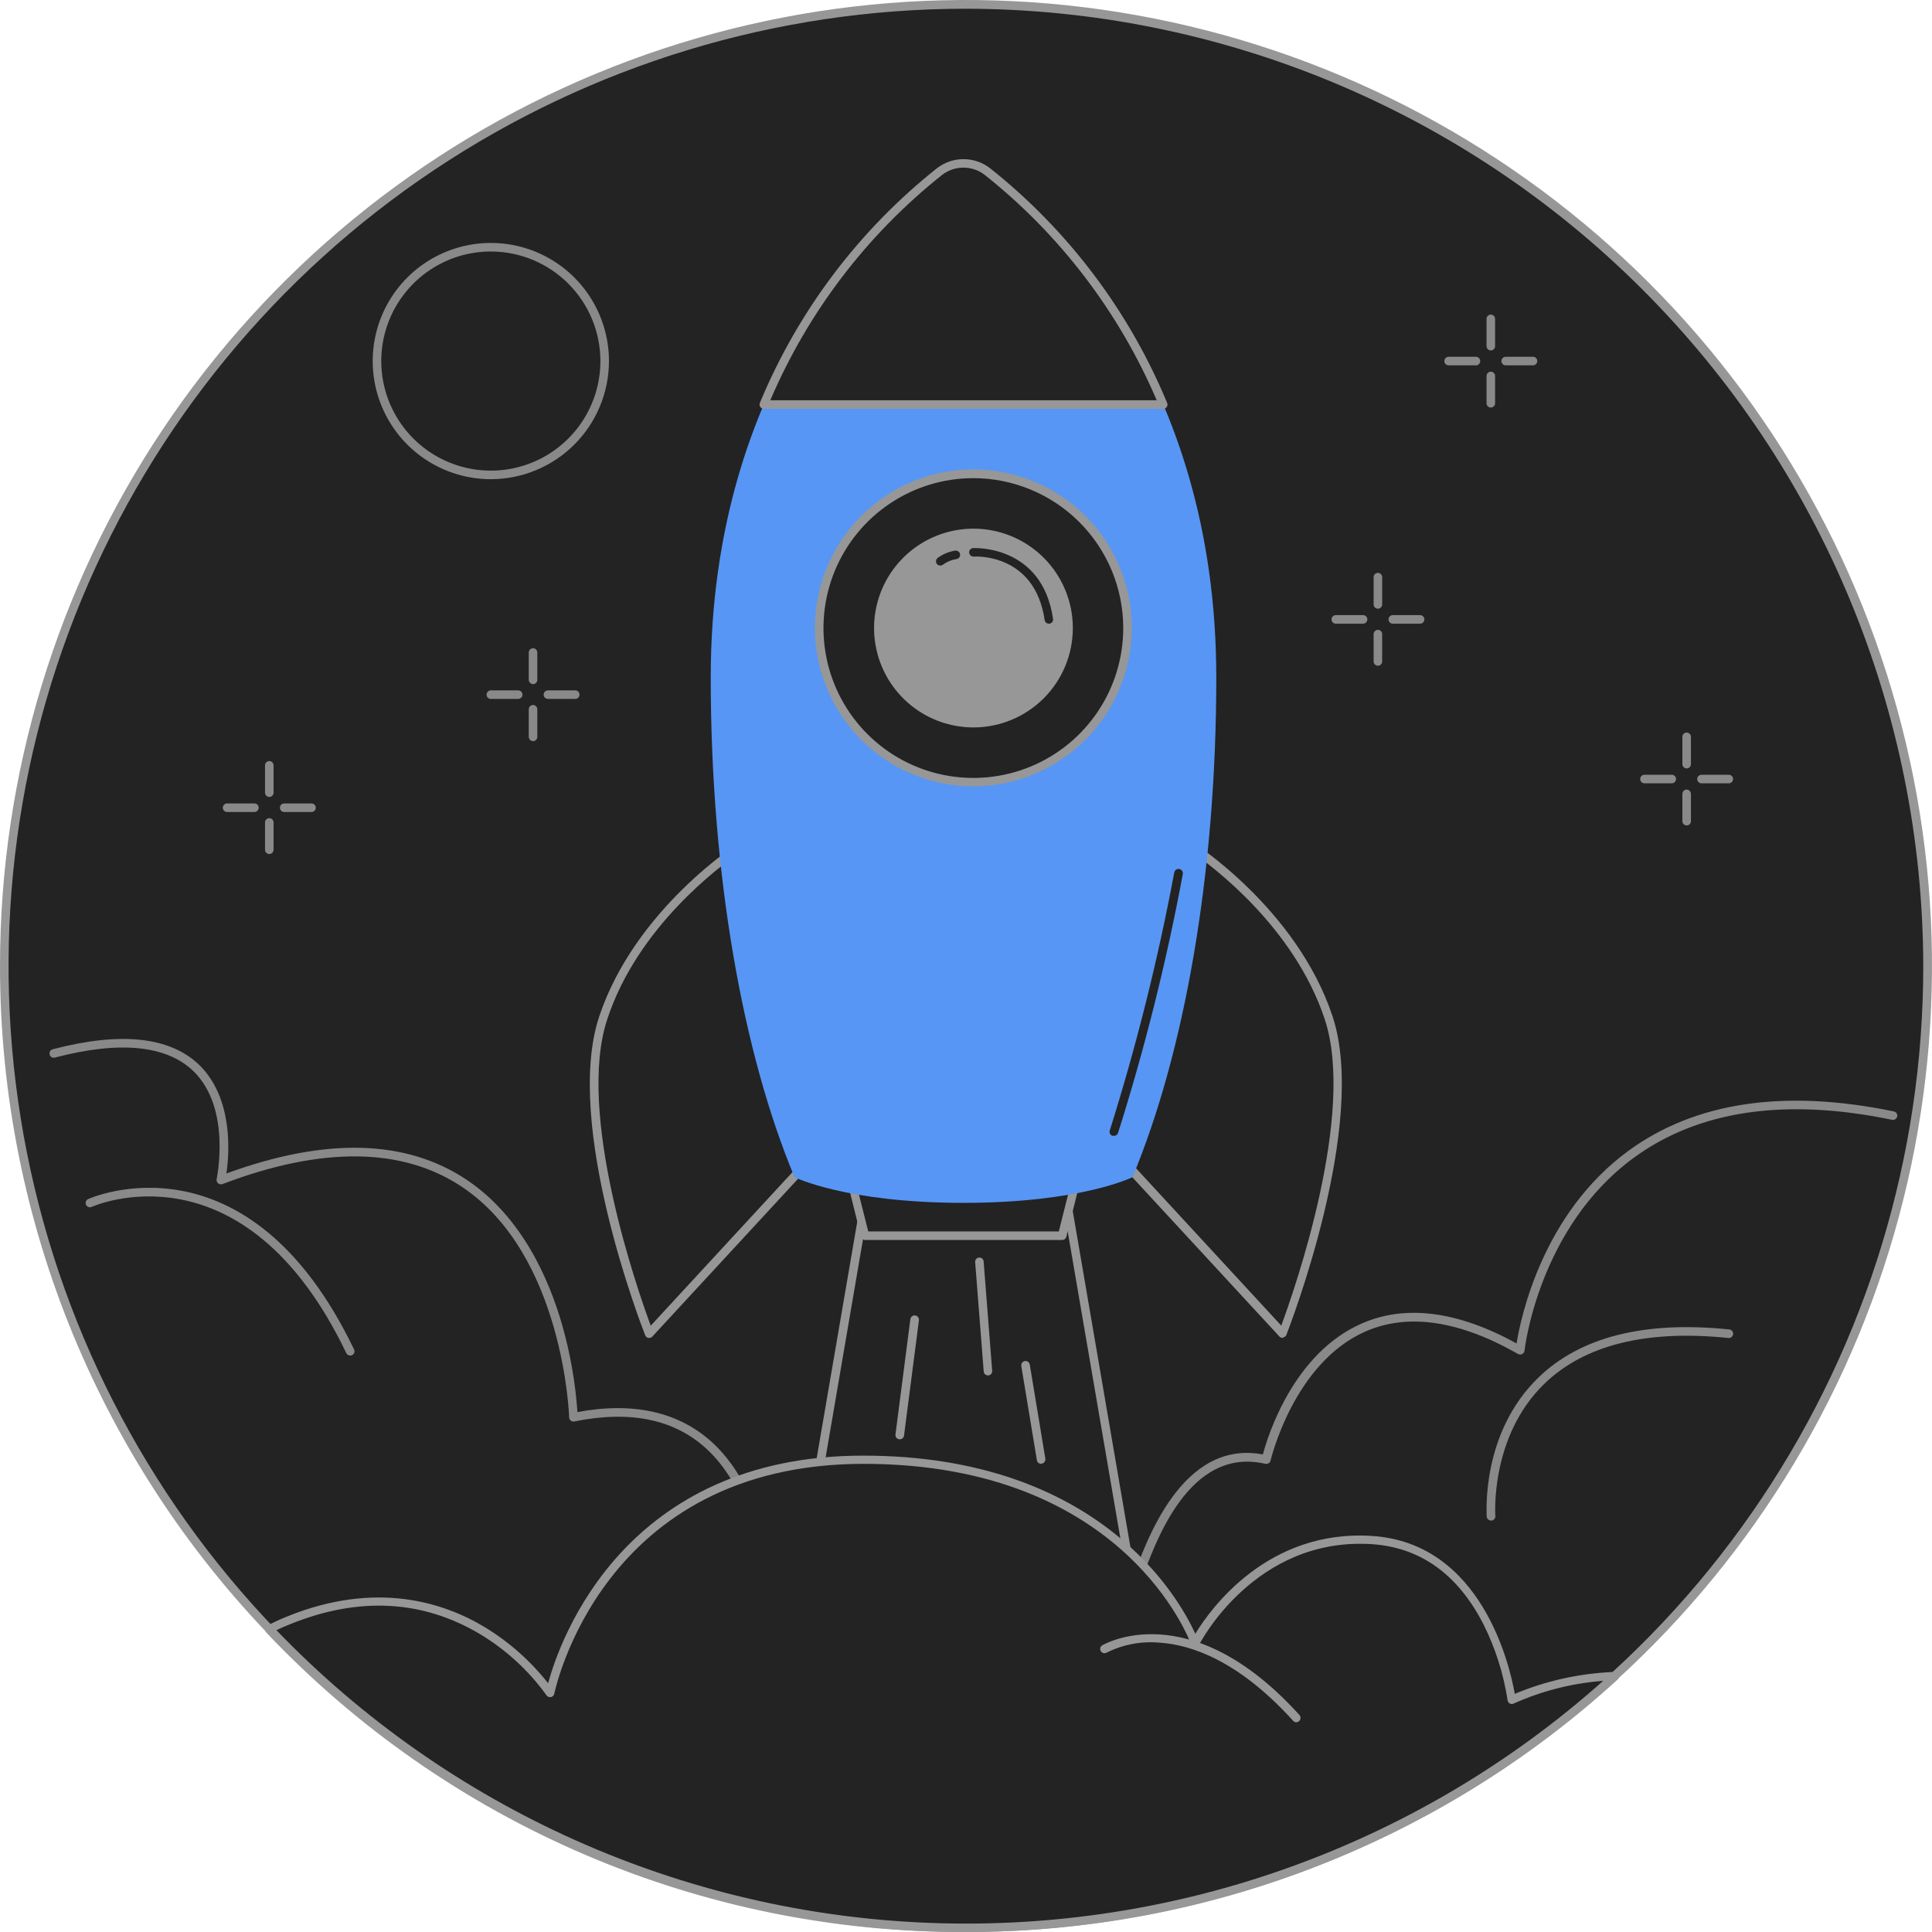 <svg width="306" height="306" viewBox="0 0 306 306" fill="none" xmlns="http://www.w3.org/2000/svg">
<path d="M305.293 153.013C305.293 183.137 296.361 212.584 279.625 237.631C262.889 262.678 239.102 282.199 211.271 293.727C183.441 305.255 152.817 308.271 123.272 302.394C93.727 296.517 66.588 282.011 45.288 260.711C23.987 239.41 9.481 212.272 3.604 182.727C-2.272 153.182 0.744 122.558 12.271 94.727C23.799 66.897 43.321 43.109 68.368 26.374C93.415 9.638 122.862 0.705 152.986 0.705C173.002 0.653 192.83 4.557 211.333 12.193C229.835 19.829 246.646 31.046 260.799 45.199C274.953 59.353 286.17 76.164 293.805 94.666C301.441 113.168 305.345 132.997 305.293 153.013Z" fill="#232323"/>
<path d="M152.986 305.999C112.411 305.999 73.499 289.881 44.809 261.19C16.118 232.5 6.00924e-07 193.587 6.00924e-07 153.013C-0.003 122.751 8.969 93.169 25.779 68.006C42.59 42.843 66.485 23.231 94.443 11.649C122.4 0.067 153.164 -2.964 182.845 2.939C212.525 8.842 239.788 23.414 261.186 44.812C282.584 66.211 297.156 93.474 303.059 123.154C308.962 152.834 305.931 183.598 294.35 211.556C282.768 239.513 263.155 263.409 237.993 280.219C212.83 297.03 183.247 306.001 152.986 305.999ZM152.986 1.383C122.996 1.383 93.68 10.276 68.745 26.937C43.809 43.599 24.374 67.28 12.898 94.987C1.421 122.693 -1.581 153.181 4.269 182.594C10.12 212.008 24.561 239.026 45.767 260.231C66.973 281.437 93.991 295.879 123.404 301.729C152.818 307.58 183.305 304.577 211.012 293.101C238.719 281.624 262.4 262.189 279.061 237.254C295.723 212.319 304.616 183.002 304.616 153.013C304.558 112.816 288.565 74.281 260.141 45.858C231.717 17.434 193.183 1.44 152.986 1.383Z" fill="#979797"/>
<path d="M178.948 253.72C178.795 253.718 178.647 253.666 178.528 253.571C178.388 253.459 178.298 253.296 178.278 253.119C178.258 252.941 178.308 252.762 178.419 252.622C178.751 251.895 179.037 251.148 179.273 250.385C181.456 244.202 187.191 227.947 200.017 230.36C200.844 227.282 204.897 214.348 215.662 209.63C222.59 206.58 230.847 207.637 240.202 212.776C240.88 208.573 244.351 192.181 257.935 182.257C268.51 174.543 282.624 172.441 299.964 176.034C300.052 176.052 300.135 176.087 300.208 176.136C300.282 176.186 300.345 176.25 300.395 176.324C300.444 176.399 300.478 176.482 300.495 176.569C300.511 176.657 300.511 176.747 300.493 176.834C300.451 177.009 300.343 177.162 300.192 177.261C300.041 177.359 299.857 177.395 299.68 177.363C282.8 173.851 269.039 175.871 258.79 183.355C243.673 194.391 241.476 213.725 241.463 213.914C241.45 214.028 241.41 214.136 241.346 214.231C241.283 214.325 241.197 214.403 241.097 214.457C240.997 214.51 240.885 214.538 240.771 214.538C240.658 214.538 240.546 214.51 240.446 214.457C231.132 209.142 222.997 207.935 216.259 210.891C204.884 215.88 201.264 231.228 201.237 231.336C201.197 231.51 201.089 231.661 200.939 231.756C200.785 231.853 200.601 231.887 200.423 231.851C188.303 229.018 182.907 244.324 180.616 250.832C180.366 251.751 180.001 252.635 179.531 253.462C179.462 253.549 179.372 253.618 179.271 253.662C179.169 253.707 179.059 253.727 178.948 253.72Z" fill="#898989"/>
<path d="M183.235 273.46H122.74L138.589 181.091H167.386L183.235 273.46Z" fill="#232323"/>
<path d="M183.235 274.138H122.74C122.642 274.14 122.544 274.119 122.454 274.079C122.364 274.038 122.285 273.978 122.221 273.902C122.158 273.827 122.112 273.739 122.086 273.643C122.061 273.548 122.058 273.448 122.076 273.351L137.925 180.983C137.95 180.824 138.031 180.68 138.153 180.576C138.274 180.472 138.429 180.414 138.589 180.413H167.386C167.546 180.414 167.701 180.472 167.822 180.576C167.944 180.68 168.025 180.824 168.05 180.983L183.899 273.351C183.917 273.448 183.914 273.548 183.888 273.643C183.863 273.739 183.817 273.827 183.754 273.902C183.69 273.978 183.61 274.038 183.521 274.079C183.431 274.119 183.333 274.14 183.235 274.138ZM123.581 272.782H182.448L166.83 181.769H139.172L123.581 272.782Z" fill="#979797"/>
<path d="M168.225 195.76H136.988L133.232 180.752H171.98L168.225 195.76Z" fill="#232323"/>
<path d="M168.226 196.398H137.043C136.891 196.397 136.744 196.346 136.624 196.253C136.504 196.16 136.417 196.03 136.379 195.883L132.65 180.915C132.623 180.817 132.62 180.714 132.641 180.615C132.662 180.516 132.707 180.423 132.772 180.345C132.832 180.261 132.911 180.192 133.003 180.144C133.095 180.097 133.198 180.073 133.301 180.074H171.968C172.071 180.073 172.174 180.097 172.266 180.144C172.358 180.192 172.437 180.261 172.497 180.345C172.561 180.424 172.607 180.516 172.63 180.614C172.654 180.713 172.655 180.816 172.632 180.915L168.877 195.937C168.829 196.071 168.741 196.188 168.624 196.271C168.508 196.353 168.369 196.398 168.226 196.398ZM137.518 195.042H167.697L171.114 181.484H134.101L137.518 195.042Z" fill="#979797"/>
<path d="M117.587 133.896C117.587 133.896 101.21 144.133 95.515 161.202C89.821 178.271 102.796 211.23 102.796 211.23L132.623 178.935L117.587 133.896Z" fill="#232323"/>
<path d="M102.822 211.908H102.7C102.588 211.89 102.483 211.842 102.395 211.771C102.307 211.7 102.239 211.607 102.198 211.501C101.656 210.145 89.21 178.095 94.904 160.998C100.598 143.902 117.084 133.449 117.247 133.341C117.341 133.297 117.442 133.274 117.545 133.274C117.649 133.274 117.75 133.297 117.844 133.341C117.939 133.38 118.024 133.439 118.094 133.513C118.164 133.588 118.218 133.677 118.25 133.774L133.232 178.773C133.272 178.887 133.281 179.011 133.257 179.13C133.233 179.249 133.178 179.36 133.096 179.451L103.269 211.745C103.145 211.853 102.986 211.911 102.822 211.908ZM117.247 134.954C114.034 137.164 100.978 146.817 96.192 161.405C91.203 176.319 100.964 204.288 103.066 209.969L131.849 178.786L117.247 134.954Z" fill="#979797"/>
<path d="M188.385 133.896C188.385 133.896 204.763 144.133 210.457 161.202C216.151 178.271 203.177 211.23 203.177 211.23L173.35 178.935L188.385 133.896Z" fill="#232323"/>
<path d="M203.149 211.908C203.055 211.909 202.961 211.891 202.875 211.853C202.788 211.816 202.711 211.761 202.647 211.691L172.82 179.396C172.739 179.306 172.684 179.195 172.66 179.076C172.636 178.957 172.644 178.833 172.685 178.718L187.693 133.693C187.726 133.596 187.779 133.507 187.85 133.432C187.92 133.357 188.005 133.298 188.1 133.259C188.193 133.216 188.295 133.193 188.398 133.193C188.501 133.193 188.603 133.216 188.696 133.259C188.859 133.368 205.345 143.821 211.04 160.917C216.734 178.013 204.261 210.064 203.746 211.42C203.705 211.525 203.637 211.618 203.549 211.69C203.461 211.761 203.356 211.808 203.244 211.827L203.149 211.908ZM174.149 178.773L202.932 209.956C205.034 204.275 214.795 176.359 209.806 161.392C204.952 146.804 191.964 137.15 188.751 134.94L174.149 178.773Z" fill="#979797"/>
<path d="M179.369 186.446C187.504 166.964 192.642 138.723 192.642 107.296C192.642 59.668 166.367 34.87 156.389 27.17C155.306 26.332 153.976 25.877 152.606 25.877C151.237 25.877 149.907 26.332 148.824 27.17C138.845 34.87 112.57 59.708 112.57 107.296C112.57 138.723 117.695 166.95 125.843 186.446C125.843 186.446 133.978 190.514 152.606 190.514C171.235 190.514 179.369 186.446 179.369 186.446Z" fill="#5796F4"/>
<path d="M148.824 27.17C136.578 36.926 126.998 49.621 120.977 64.074H184.237C178.215 49.621 168.636 36.926 156.389 27.17C155.306 26.332 153.976 25.877 152.607 25.877C151.238 25.877 149.907 26.332 148.824 27.17Z" fill="#232323"/>
<path d="M184.236 64.752H120.975C120.864 64.751 120.755 64.724 120.657 64.671C120.56 64.618 120.476 64.543 120.415 64.45C120.353 64.358 120.315 64.252 120.304 64.141C120.293 64.031 120.309 63.919 120.352 63.816C126.397 49.246 136.05 36.453 148.403 26.641C149.606 25.711 151.084 25.206 152.606 25.206C154.127 25.206 155.605 25.711 156.808 26.641C169.161 36.453 178.814 49.246 184.859 63.816C184.902 63.919 184.918 64.031 184.907 64.141C184.896 64.252 184.858 64.358 184.796 64.45C184.735 64.543 184.652 64.618 184.554 64.671C184.456 64.724 184.347 64.751 184.236 64.752ZM122.006 63.396H183.205C177.23 49.428 167.875 37.166 155.981 27.712C155.013 26.958 153.82 26.549 152.592 26.549C151.364 26.549 150.171 26.958 149.203 27.712C137.316 37.165 127.969 49.428 122.006 63.396Z" fill="#979797"/>
<path d="M154.179 123.891C167.665 123.891 178.597 112.959 178.597 99.473C178.597 85.988 167.665 75.056 154.179 75.056C140.694 75.056 129.762 85.988 129.762 99.473C129.762 112.959 140.694 123.891 154.179 123.891Z" fill="#232323"/>
<path d="M154.179 124.542C149.215 124.544 144.362 123.075 140.233 120.319C136.105 117.563 132.886 113.645 130.984 109.059C129.083 104.474 128.584 99.428 129.551 94.559C130.518 89.69 132.907 85.217 136.416 81.706C139.925 78.195 144.396 75.803 149.265 74.834C154.133 73.865 159.18 74.361 163.766 76.26C168.353 78.159 172.273 81.375 175.031 85.503C177.789 89.63 179.261 94.482 179.261 99.446C179.254 106.097 176.61 112.474 171.908 117.179C167.206 121.883 160.83 124.531 154.179 124.542ZM154.179 75.734C149.483 75.731 144.891 77.121 140.985 79.729C137.079 82.336 134.034 86.044 132.236 90.382C130.437 94.721 129.966 99.495 130.882 104.101C131.797 108.708 134.058 112.939 137.379 116.26C140.7 119.581 144.931 121.842 149.538 122.757C154.144 123.673 158.918 123.202 163.257 121.403C167.595 119.605 171.303 116.56 173.91 112.654C176.518 108.748 177.908 104.156 177.905 99.46C177.898 93.169 175.396 87.139 170.948 82.691C166.5 78.243 160.47 75.741 154.179 75.734Z" fill="#979797"/>
<path d="M154.178 114.536C162.497 114.536 169.241 107.792 169.241 99.473C169.241 91.154 162.497 84.411 154.178 84.411C145.859 84.411 139.115 91.154 139.115 99.473C139.115 107.792 145.859 114.536 154.178 114.536Z" fill="#979797"/>
<path d="M154.18 115.214C151.067 115.214 148.024 114.291 145.435 112.561C142.846 110.832 140.829 108.373 139.638 105.497C138.446 102.621 138.135 99.456 138.742 96.403C139.349 93.349 140.848 90.545 143.05 88.343C145.251 86.142 148.056 84.643 151.109 84.035C154.163 83.428 157.327 83.74 160.204 84.931C163.08 86.123 165.538 88.14 167.268 90.728C168.997 93.317 169.921 96.36 169.921 99.474C169.921 103.648 168.262 107.652 165.31 110.604C162.358 113.556 158.355 115.214 154.18 115.214ZM154.18 85.089C151.335 85.089 148.554 85.932 146.188 87.513C143.823 89.094 141.979 91.34 140.89 93.969C139.801 96.597 139.517 99.489 140.072 102.28C140.627 105.07 141.997 107.633 144.008 109.645C146.02 111.657 148.583 113.027 151.374 113.582C154.164 114.137 157.056 113.852 159.685 112.763C162.313 111.675 164.56 109.831 166.141 107.465C167.721 105.1 168.565 102.319 168.565 99.474C168.561 95.659 167.045 92.003 164.348 89.306C161.651 86.609 157.994 85.092 154.18 85.089Z" fill="#979797"/>
<path d="M166.122 98.782C165.961 98.784 165.805 98.727 165.683 98.622C165.561 98.517 165.481 98.372 165.458 98.213C163.912 87.665 154.612 88.126 154.219 88.153C154.042 88.16 153.869 88.1 153.735 87.984C153.601 87.868 153.517 87.705 153.5 87.529C153.493 87.441 153.503 87.352 153.531 87.267C153.558 87.183 153.602 87.105 153.66 87.038C153.719 86.971 153.789 86.917 153.869 86.877C153.949 86.838 154.035 86.816 154.124 86.81C154.232 86.81 165.065 86.214 166.787 98.023C166.81 98.199 166.763 98.377 166.657 98.519C166.551 98.66 166.393 98.755 166.217 98.782H166.122Z" fill="#232323"/>
<path d="M148.917 89.576C148.816 89.575 148.716 89.551 148.624 89.507C148.533 89.462 148.452 89.398 148.389 89.319C148.279 89.177 148.231 88.997 148.254 88.819C148.276 88.641 148.369 88.48 148.511 88.37C149.335 87.764 150.293 87.364 151.304 87.204C151.483 87.184 151.663 87.236 151.804 87.347C151.946 87.459 152.039 87.621 152.063 87.8C152.074 87.888 152.068 87.976 152.045 88.061C152.021 88.146 151.982 88.226 151.927 88.295C151.873 88.364 151.806 88.422 151.729 88.465C151.652 88.508 151.567 88.536 151.48 88.546C150.705 88.67 149.97 88.976 149.338 89.441C149.216 89.53 149.068 89.577 148.917 89.576Z" fill="#232323"/>
<path d="M176.412 179.898H176.195C176.027 179.839 175.889 179.717 175.81 179.557C175.731 179.397 175.719 179.213 175.775 179.044C179.99 165.643 183.399 152.002 185.984 138.194C186 138.105 186.033 138.02 186.082 137.944C186.131 137.868 186.194 137.802 186.269 137.751C186.343 137.699 186.427 137.663 186.515 137.643C186.603 137.624 186.695 137.622 186.784 137.638C186.873 137.654 186.958 137.688 187.034 137.737C187.11 137.785 187.176 137.849 187.227 137.923C187.279 137.997 187.315 138.081 187.335 138.17C187.354 138.258 187.356 138.349 187.34 138.438C184.756 152.309 181.328 166.01 177.076 179.464C177.027 179.598 176.936 179.713 176.816 179.791C176.696 179.869 176.555 179.907 176.412 179.898Z" fill="#232323"/>
<path d="M156.47 217.846C156.302 217.843 156.14 217.778 156.017 217.663C155.895 217.547 155.819 217.39 155.806 217.222L154.45 199.896C154.442 199.807 154.453 199.718 154.48 199.634C154.508 199.55 154.552 199.472 154.61 199.405C154.668 199.338 154.739 199.283 154.819 199.244C154.898 199.205 154.985 199.182 155.073 199.177C155.162 199.17 155.251 199.18 155.335 199.208C155.419 199.235 155.497 199.279 155.564 199.337C155.631 199.396 155.686 199.466 155.725 199.546C155.764 199.626 155.787 199.712 155.792 199.801L157.148 217.114C157.155 217.203 157.145 217.293 157.118 217.378C157.09 217.463 157.046 217.542 156.988 217.61C156.93 217.678 156.859 217.734 156.78 217.774C156.7 217.815 156.613 217.839 156.524 217.846H156.47Z" fill="#979797"/>
<path d="M142.506 227.96H142.411C142.233 227.937 142.072 227.843 141.962 227.701C141.853 227.559 141.805 227.379 141.828 227.201L144.187 208.939C144.21 208.759 144.304 208.596 144.448 208.485C144.591 208.375 144.773 208.326 144.953 208.349C145.133 208.372 145.296 208.466 145.406 208.61C145.517 208.753 145.566 208.935 145.543 209.115L143.184 227.377C143.161 227.54 143.079 227.689 142.954 227.796C142.83 227.904 142.67 227.962 142.506 227.96Z" fill="#979797"/>
<path d="M164.89 231.838C164.729 231.839 164.573 231.782 164.451 231.678C164.329 231.573 164.249 231.428 164.226 231.268L161.758 216.355C161.731 216.177 161.773 215.996 161.877 215.849C161.981 215.702 162.137 215.601 162.314 215.568C162.492 215.541 162.673 215.583 162.82 215.687C162.967 215.791 163.067 215.948 163.101 216.124L165.568 231.038C165.595 231.214 165.553 231.394 165.449 231.538C165.345 231.683 165.188 231.781 165.012 231.811L164.89 231.838Z" fill="#979797"/>
<path d="M84.426 108.354C84.247 108.35 84.077 108.278 83.951 108.151C83.824 108.025 83.751 107.854 83.748 107.676V103.351C83.748 103.171 83.82 102.999 83.947 102.871C84.074 102.744 84.246 102.673 84.426 102.673C84.606 102.673 84.778 102.744 84.905 102.871C85.032 102.999 85.104 103.171 85.104 103.351V107.676C85.104 107.855 85.032 108.028 84.905 108.155C84.778 108.282 84.606 108.354 84.426 108.354Z" fill="#898989"/>
<path d="M84.426 117.383C84.246 117.383 84.074 117.312 83.947 117.184C83.82 117.057 83.748 116.885 83.748 116.705V112.34C83.748 112.16 83.82 111.987 83.947 111.86C84.074 111.733 84.246 111.662 84.426 111.662C84.606 111.662 84.778 111.733 84.905 111.86C85.032 111.987 85.104 112.16 85.104 112.34V116.664C85.109 116.757 85.096 116.849 85.064 116.936C85.033 117.023 84.984 117.103 84.92 117.17C84.857 117.238 84.78 117.291 84.695 117.328C84.61 117.364 84.519 117.383 84.426 117.383Z" fill="#898989"/>
<path d="M91.109 110.699H86.784C86.604 110.699 86.431 110.628 86.304 110.5C86.177 110.373 86.106 110.201 86.106 110.021C86.106 109.841 86.177 109.669 86.304 109.542C86.431 109.415 86.604 109.343 86.784 109.343H91.109C91.288 109.343 91.461 109.415 91.588 109.542C91.715 109.669 91.786 109.841 91.786 110.021C91.786 110.201 91.715 110.373 91.588 110.5C91.461 110.628 91.288 110.699 91.109 110.699Z" fill="#898989"/>
<path d="M82.079 110.699H77.74C77.561 110.699 77.388 110.628 77.261 110.5C77.134 110.373 77.062 110.201 77.062 110.021C77.066 109.842 77.138 109.672 77.265 109.546C77.391 109.419 77.562 109.347 77.74 109.343H82.079C82.258 109.347 82.428 109.419 82.554 109.546C82.681 109.672 82.753 109.842 82.757 110.021C82.757 110.201 82.685 110.373 82.558 110.5C82.431 110.628 82.259 110.699 82.079 110.699Z" fill="#898989"/>
<path d="M42.653 126.223C42.473 126.223 42.3 126.151 42.173 126.024C42.046 125.897 41.975 125.725 41.975 125.545V121.22C41.975 121.04 42.046 120.868 42.173 120.741C42.3 120.613 42.473 120.542 42.653 120.542C42.832 120.542 43.005 120.613 43.132 120.741C43.259 120.868 43.33 121.04 43.33 121.22V125.545C43.33 125.725 43.259 125.897 43.132 126.024C43.005 126.151 42.832 126.223 42.653 126.223Z" fill="#898989"/>
<path d="M42.653 135.266C42.473 135.266 42.3 135.194 42.173 135.067C42.046 134.94 41.975 134.768 41.975 134.588V130.263C41.975 130.083 42.046 129.911 42.173 129.783C42.3 129.656 42.473 129.585 42.653 129.585C42.832 129.585 43.005 129.656 43.132 129.783C43.259 129.911 43.33 130.083 43.33 130.263V134.588C43.33 134.768 43.259 134.94 43.132 135.067C43.005 135.194 42.832 135.266 42.653 135.266Z" fill="#898989"/>
<path d="M49.339 128.609H45.014C44.834 128.609 44.662 128.538 44.535 128.41C44.407 128.283 44.336 128.111 44.336 127.931C44.336 127.751 44.407 127.579 44.535 127.452C44.662 127.325 44.834 127.253 45.014 127.253H49.339C49.519 127.253 49.691 127.325 49.818 127.452C49.945 127.579 50.017 127.751 50.017 127.931C50.017 128.111 49.945 128.283 49.818 128.41C49.691 128.538 49.519 128.609 49.339 128.609Z" fill="#898989"/>
<path d="M40.294 128.609H35.969C35.789 128.609 35.617 128.538 35.49 128.41C35.362 128.283 35.291 128.111 35.291 127.931C35.291 127.751 35.362 127.579 35.49 127.452C35.617 127.325 35.789 127.253 35.969 127.253H40.294C40.474 127.253 40.646 127.325 40.773 127.452C40.9 127.579 40.972 127.751 40.972 127.931C40.972 128.111 40.9 128.283 40.773 128.41C40.646 128.538 40.474 128.609 40.294 128.609Z" fill="#898989"/>
<path d="M218.238 96.409C218.059 96.409 217.886 96.338 217.759 96.211C217.632 96.084 217.561 95.911 217.561 95.731V91.406C217.561 91.227 217.632 91.054 217.759 90.927C217.886 90.8 218.059 90.728 218.238 90.728C218.418 90.728 218.591 90.8 218.718 90.927C218.845 91.054 218.916 91.227 218.916 91.406V95.731C218.916 95.911 218.845 96.084 218.718 96.211C218.591 96.338 218.418 96.409 218.238 96.409Z" fill="#898989"/>
<path d="M218.238 105.439C218.059 105.439 217.886 105.367 217.759 105.24C217.632 105.113 217.561 104.941 217.561 104.761V100.436C217.564 100.257 217.637 100.087 217.763 99.96C217.889 99.834 218.06 99.761 218.238 99.758C218.418 99.758 218.591 99.829 218.718 99.957C218.845 100.084 218.916 100.256 218.916 100.436V104.761C218.916 104.941 218.845 105.113 218.718 105.24C218.591 105.367 218.418 105.439 218.238 105.439Z" fill="#898989"/>
<path d="M224.923 98.782H220.598C220.418 98.782 220.246 98.711 220.118 98.584C219.991 98.456 219.92 98.284 219.92 98.104C219.92 97.924 219.991 97.752 220.118 97.625C220.246 97.498 220.418 97.426 220.598 97.426H224.923C225.103 97.426 225.275 97.498 225.402 97.625C225.529 97.752 225.601 97.924 225.601 98.104C225.601 98.284 225.529 98.456 225.402 98.584C225.275 98.711 225.103 98.782 224.923 98.782Z" fill="#898989"/>
<path d="M215.893 98.782H211.569C211.389 98.782 211.216 98.711 211.089 98.584C210.962 98.456 210.891 98.284 210.891 98.104C210.891 97.924 210.962 97.752 211.089 97.625C211.216 97.498 211.389 97.426 211.569 97.426H215.893C216.073 97.426 216.246 97.498 216.373 97.625C216.5 97.752 216.571 97.924 216.571 98.104C216.568 98.283 216.495 98.453 216.369 98.58C216.243 98.706 216.072 98.779 215.893 98.782Z" fill="#898989"/>
<path d="M267.143 121.708C266.963 121.708 266.79 121.637 266.663 121.509C266.536 121.382 266.465 121.21 266.465 121.03V116.705C266.465 116.525 266.536 116.353 266.663 116.226C266.79 116.099 266.963 116.027 267.143 116.027C267.323 116.027 267.495 116.099 267.622 116.226C267.749 116.353 267.821 116.525 267.821 116.705V121.03C267.821 121.21 267.749 121.382 267.622 121.509C267.495 121.637 267.323 121.708 267.143 121.708Z" fill="#898989"/>
<path d="M267.143 130.738C266.963 130.738 266.79 130.666 266.663 130.539C266.536 130.412 266.465 130.239 266.465 130.06V125.735C266.465 125.555 266.536 125.383 266.663 125.255C266.79 125.128 266.963 125.057 267.143 125.057C267.321 125.06 267.492 125.133 267.618 125.259C267.745 125.386 267.817 125.556 267.821 125.735V130.06C267.821 130.239 267.749 130.412 267.622 130.539C267.495 130.666 267.323 130.738 267.143 130.738Z" fill="#898989"/>
<path d="M273.813 124.067H269.488C269.31 124.064 269.139 123.991 269.013 123.865C268.887 123.738 268.814 123.568 268.811 123.389C268.811 123.21 268.882 123.037 269.009 122.91C269.136 122.783 269.309 122.711 269.488 122.711H273.813C273.993 122.711 274.166 122.783 274.293 122.91C274.42 123.037 274.491 123.21 274.491 123.389C274.491 123.569 274.42 123.742 274.293 123.869C274.166 123.996 273.993 124.067 273.813 124.067Z" fill="#898989"/>
<path d="M264.784 124.067H260.459C260.279 124.067 260.107 123.996 259.98 123.869C259.853 123.742 259.781 123.569 259.781 123.389C259.781 123.21 259.853 123.037 259.98 122.91C260.107 122.783 260.279 122.711 260.459 122.711H264.784C264.964 122.711 265.136 122.783 265.263 122.91C265.391 123.037 265.462 123.21 265.462 123.389C265.462 123.569 265.391 123.742 265.263 123.869C265.136 123.996 264.964 124.067 264.784 124.067Z" fill="#898989"/>
<path d="M236.123 55.506C235.943 55.506 235.771 55.434 235.644 55.307C235.517 55.18 235.445 55.008 235.445 54.828V50.503C235.445 50.323 235.517 50.151 235.644 50.023C235.771 49.896 235.943 49.825 236.123 49.825C236.303 49.825 236.475 49.896 236.603 50.023C236.73 50.151 236.801 50.323 236.801 50.503V54.828C236.801 55.008 236.73 55.18 236.603 55.307C236.475 55.434 236.303 55.506 236.123 55.506Z" fill="#898989"/>
<path d="M236.123 64.549C235.943 64.549 235.771 64.477 235.644 64.35C235.517 64.223 235.445 64.05 235.445 63.871V59.546C235.445 59.366 235.517 59.194 235.644 59.066C235.771 58.939 235.943 58.868 236.123 58.868C236.303 58.868 236.475 58.939 236.603 59.066C236.73 59.194 236.801 59.366 236.801 59.546V63.871C236.801 64.05 236.73 64.223 236.603 64.35C236.475 64.477 236.303 64.549 236.123 64.549Z" fill="#898989"/>
<path d="M242.806 57.865H238.481C238.301 57.865 238.128 57.793 238.001 57.666C237.874 57.539 237.803 57.367 237.803 57.187C237.803 57.007 237.874 56.834 238.001 56.707C238.128 56.58 238.301 56.509 238.481 56.509H242.806C242.985 56.509 243.158 56.58 243.285 56.707C243.412 56.834 243.483 57.007 243.483 57.187C243.483 57.367 243.412 57.539 243.285 57.666C243.158 57.793 242.985 57.865 242.806 57.865Z" fill="#898989"/>
<path d="M233.765 57.865H229.44C229.26 57.865 229.087 57.793 228.96 57.666C228.833 57.539 228.762 57.367 228.762 57.187C228.762 57.007 228.833 56.834 228.96 56.707C229.087 56.58 229.26 56.509 229.44 56.509H233.765C233.944 56.509 234.117 56.58 234.244 56.707C234.371 56.834 234.442 57.007 234.442 57.187C234.442 57.367 234.371 57.539 234.244 57.666C234.117 57.793 233.944 57.865 233.765 57.865Z" fill="#898989"/>
<path d="M121.91 269.217H121.802C121.624 269.196 121.461 269.106 121.35 268.967C121.238 268.827 121.186 268.649 121.205 268.471C121.205 268.186 124.35 240.908 111.877 229.452C106.807 224.788 99.77 223.337 90.958 225.14C90.861 225.164 90.76 225.164 90.663 225.14C90.567 225.116 90.477 225.07 90.402 225.005C90.323 224.946 90.259 224.871 90.215 224.784C90.17 224.697 90.146 224.601 90.144 224.503C90.144 224.245 89.277 198.743 73.183 187.992C63.774 181.701 51.003 181.538 35.222 187.545C35.108 187.585 34.986 187.595 34.867 187.574C34.748 187.553 34.636 187.5 34.544 187.423C34.452 187.341 34.382 187.237 34.342 187.121C34.301 187.004 34.292 186.879 34.313 186.758C34.313 186.65 36.727 175.532 30.599 169.621C26.341 165.554 18.966 164.808 8.689 167.506C8.603 167.531 8.512 167.537 8.423 167.526C8.334 167.514 8.249 167.485 8.171 167.439C8.094 167.393 8.027 167.333 7.974 167.26C7.921 167.188 7.883 167.106 7.862 167.018C7.816 166.846 7.841 166.662 7.93 166.507C8.018 166.352 8.165 166.239 8.337 166.191C19.102 163.371 26.911 164.198 31.548 168.659C36.971 173.946 36.334 182.677 35.859 185.863C51.559 180.115 64.33 180.44 73.943 186.88C82.674 192.737 86.985 202.648 89.06 209.928C90.33 214.407 91.135 219.005 91.459 223.649C100.367 221.995 107.539 223.649 112.799 228.448C125.774 240.379 122.696 267.468 122.561 268.606C122.545 268.77 122.47 268.921 122.35 269.034C122.23 269.146 122.074 269.211 121.91 269.217Z" fill="#898989"/>
<path d="M255.767 265.42C226.342 292.324 187.541 306.617 147.695 305.23C107.849 303.844 70.136 286.888 42.652 258.004C43.642 257.489 44.659 257.015 45.703 256.648C72.534 245.802 87.122 268.159 87.122 268.159C87.122 268.159 94.118 231.214 136.716 231.214C179.315 231.214 189.225 260.282 189.225 260.282C189.225 260.282 197.97 242.657 217.222 243.931C236.474 245.206 239.389 269.257 239.389 269.257C244.547 266.926 250.11 265.623 255.767 265.42Z" fill="#232323"/>
<path d="M152.986 305.999C132.251 306.087 111.718 301.921 92.657 293.759C73.596 285.598 56.411 273.613 42.165 258.547C42.092 258.47 42.038 258.377 42.008 258.276C41.977 258.175 41.97 258.068 41.989 257.964C42.002 257.859 42.042 257.76 42.103 257.675C42.165 257.59 42.247 257.522 42.341 257.476C43.351 256.944 44.387 256.464 45.446 256.038C59.573 250.303 70.311 253.801 76.832 257.747C80.659 260.08 84.038 263.078 86.811 266.6C88.695 259.685 98.918 230.55 136.717 230.55C174.068 230.55 186.718 253.042 189.321 258.763C191.788 254.696 200.831 242.223 217.263 243.267C234.685 244.365 239.132 263.807 239.918 268.281C244.941 266.183 250.301 265.008 255.74 264.81C255.878 264.809 256.013 264.848 256.128 264.923C256.244 264.998 256.335 265.105 256.391 265.231C256.443 265.359 256.455 265.5 256.426 265.635C256.397 265.771 256.328 265.894 256.228 265.99C228.031 291.772 191.193 306.047 152.986 305.999ZM43.778 258.194C70.971 286.444 108.051 303.061 147.233 304.557C186.416 306.054 224.655 292.314 253.923 266.22C249.029 266.591 244.235 267.806 239.756 269.813C239.659 269.863 239.552 269.889 239.444 269.889C239.335 269.889 239.228 269.863 239.132 269.813C239.038 269.76 238.957 269.686 238.896 269.597C238.834 269.507 238.795 269.405 238.779 269.298C238.141 265.12 236.856 261.068 234.97 257.286C230.902 249.327 224.964 245.084 217.25 244.569C198.662 243.403 189.985 260.377 189.904 260.54C189.842 260.658 189.748 260.756 189.633 260.824C189.518 260.891 189.386 260.924 189.253 260.919C189.118 260.912 188.989 260.864 188.883 260.782C188.776 260.699 188.697 260.586 188.656 260.458C188.548 260.173 178.352 231.851 136.784 231.851C95.216 231.851 87.909 267.861 87.787 268.254C87.761 268.387 87.697 268.509 87.602 268.605C87.507 268.701 87.385 268.766 87.252 268.793C87.12 268.819 86.982 268.805 86.858 268.752C86.733 268.7 86.627 268.611 86.553 268.498C83.744 264.608 80.18 261.325 76.073 258.845C66.989 253.422 56.861 252.825 45.961 257.245C45.242 257.516 44.524 257.842 43.778 258.194Z" fill="#979797"/>
<path d="M205.318 272.782C205.223 272.783 205.129 272.762 205.042 272.723C204.955 272.683 204.878 272.624 204.817 272.552C196.085 262.912 188.547 260.499 183.68 260.173C180.77 259.907 177.845 260.462 175.234 261.773C175.082 261.849 174.907 261.866 174.743 261.819C174.58 261.772 174.44 261.666 174.352 261.521C174.263 261.376 174.232 261.203 174.265 261.036C174.297 260.87 174.392 260.721 174.529 260.621C174.664 260.539 188.371 252.364 205.82 271.643C205.904 271.742 205.959 271.863 205.977 271.991C205.996 272.12 205.978 272.251 205.926 272.37C205.874 272.489 205.789 272.59 205.681 272.663C205.574 272.736 205.448 272.777 205.318 272.782Z" fill="#979797"/>
<path d="M236.15 240.827C235.979 240.827 235.814 240.763 235.689 240.648C235.563 240.532 235.485 240.373 235.472 240.203C235.472 239.661 234.577 227.025 243.606 218.239C250.25 211.759 260.445 209.169 273.894 210.566C273.983 210.575 274.07 210.601 274.149 210.643C274.228 210.686 274.297 210.743 274.354 210.812C274.411 210.881 274.453 210.961 274.479 211.047C274.505 211.132 274.513 211.222 274.505 211.311C274.496 211.4 274.469 211.487 274.427 211.566C274.385 211.644 274.327 211.714 274.258 211.771C274.189 211.828 274.109 211.87 274.023 211.896C273.938 211.922 273.848 211.93 273.759 211.921C260.73 210.566 250.9 213.033 244.555 219.216C235.987 227.567 236.828 239.986 236.841 240.108C236.849 240.197 236.838 240.287 236.811 240.372C236.783 240.457 236.74 240.536 236.682 240.604C236.624 240.672 236.553 240.728 236.473 240.768C236.393 240.809 236.307 240.833 236.217 240.84L236.15 240.827Z" fill="#898989"/>
<path d="M77.741 75.897C74.04 75.897 70.423 74.799 67.346 72.743C64.27 70.688 61.871 67.765 60.455 64.347C59.039 60.928 58.669 57.166 59.391 53.537C60.113 49.907 61.895 46.574 64.511 43.957C67.128 41.34 70.462 39.559 74.091 38.837C77.72 38.115 81.482 38.485 84.901 39.901C88.32 41.317 91.242 43.715 93.297 46.792C95.353 49.869 96.451 53.486 96.451 57.187C96.447 62.148 94.475 66.905 90.967 70.413C87.459 73.921 82.702 75.893 77.741 75.897ZM77.741 39.833C74.309 39.833 70.954 40.851 68.1 42.758C65.246 44.664 63.022 47.375 61.708 50.546C60.395 53.717 60.051 57.206 60.721 60.572C61.39 63.939 63.043 67.031 65.47 69.458C67.897 71.885 70.989 73.538 74.355 74.207C77.722 74.877 81.211 74.533 84.382 73.22C87.553 71.906 90.263 69.682 92.17 66.828C94.077 63.974 95.095 60.619 95.095 57.187C95.091 52.585 93.262 48.173 90.008 44.92C86.754 41.666 82.342 39.836 77.741 39.833Z" fill="#898989"/>
<path d="M55.465 214.701C55.338 214.701 55.214 214.665 55.106 214.598C54.998 214.531 54.911 214.435 54.855 214.321C38.586 180.427 14.765 191.042 14.534 191.151C14.371 191.228 14.183 191.237 14.013 191.176C13.842 191.115 13.703 190.989 13.626 190.825C13.549 190.662 13.54 190.474 13.601 190.304C13.662 190.134 13.788 189.994 13.951 189.917C14.195 189.809 39.182 178.583 56.075 213.725C56.115 213.805 56.138 213.892 56.143 213.981C56.149 214.07 56.137 214.159 56.108 214.243C56.079 214.328 56.034 214.406 55.974 214.473C55.915 214.539 55.844 214.594 55.763 214.633C55.672 214.681 55.569 214.704 55.465 214.701Z" fill="#898989"/>
</svg>
